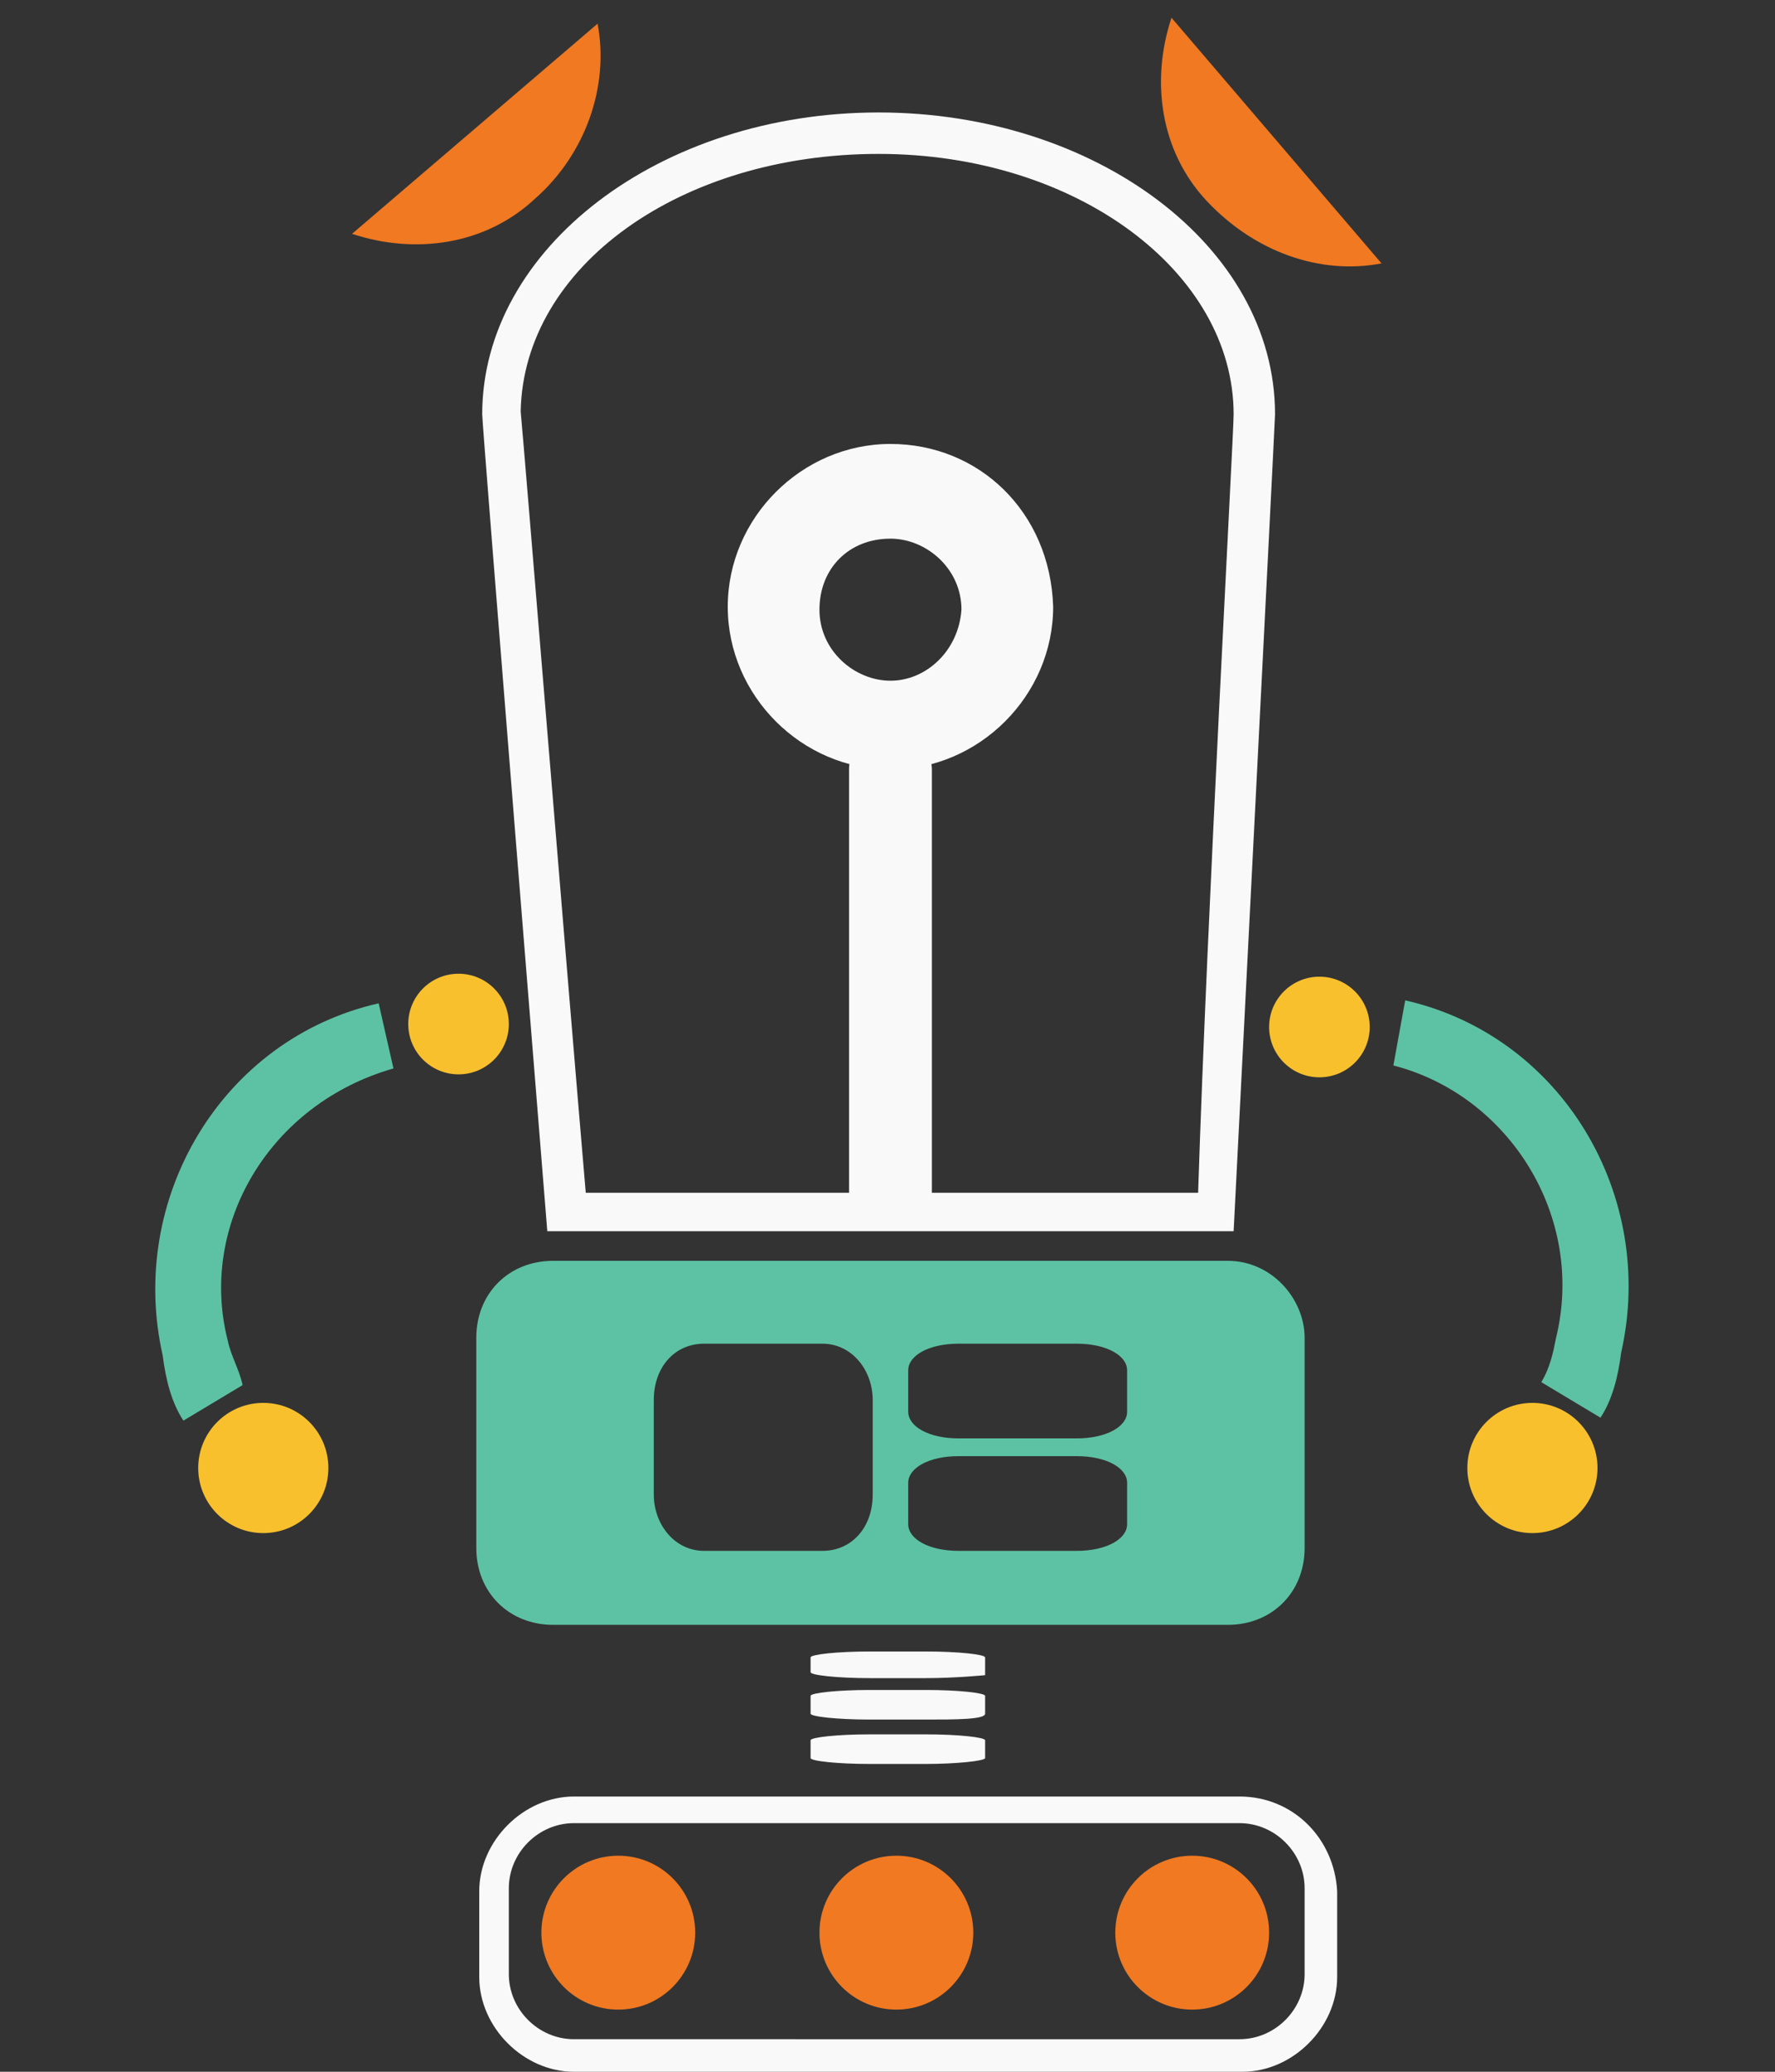<?xml version="1.0" encoding="utf-8"?>
<!-- Generator: Adobe Illustrator 19.0.1, SVG Export Plug-In . SVG Version: 6.00 Build 0)  -->
<svg version="1.1" id="Layer_1" xmlns="http://www.w3.org/2000/svg" xmlns:xlink="http://www.w3.org/1999/xlink" x="0px" y="0px"
	 viewBox="0 0 60 70" style="enable-background:new 0 0 60 70;" xml:space="preserve">
<rect x="0" y="0" width="60" height="70" fill="#333333" stroke="none"/>
<style type="text/css">
	.st0{fill:#F9F9F9;}
	.st1{fill:#F07922;}
	.st2{fill:#5DC2A4;}
	.st3{fill:#F9C02D;}
</style>
<path class="st0" d="M29.7,5.2c6.7,0,12,4,12,8.8c0,0.7-0.9,16.9-1.2,26.3H19.8c-0.7-8.2-2.1-25.4-2.2-26.4C17.7,9,23,5.2,29.7,5.2
	 M29.7,3.8c-7.4,0-13.4,4.6-13.4,10.2c0,0.4,2.2,27.6,2.2,27.6h23.2c0,0,1.4-27.4,1.4-27.6C43.1,8.3,37,3.8,29.7,3.8L29.7,3.8z"/>
<path class="st0" d="M30.1,24.6L30.1,24.6c-0.7,0-1.4,0.6-1.4,1.4v14.7c0,0.7,0.6,0,1.4,0l0,0c0.7,0,1.4,0.7,1.4,0V26
	C31.5,25.3,30.8,24.6,30.1,24.6z"/>
<path class="st1" d="M39.6,0.6c-0.7,2.1-0.4,4.5,1.2,6.2c1.6,1.7,3.8,2.5,5.9,2.1L39.6,0.6z"/>
<path class="st1" d="M11.9,7.9c2.1,0.7,4.5,0.4,6.2-1.2c1.7-1.5,2.5-3.8,2.1-5.9L11.9,7.9z"/>
<path class="st0" d="M30.1,15c-3,0-5.5,2.5-5.5,5.5s2.5,5.5,5.5,5.5c3,0,5.5-2.5,5.5-5.5C35.5,17.3,33.1,15,30.1,15z M30.1,23
	c-1.2,0-2.4-1-2.4-2.4c0-1.4,1-2.4,2.4-2.4c1.2,0,2.4,1,2.4,2.4C32.4,22,31.3,23,30.1,23z"/>
<g>
	<path class="st0" d="M31.3,56.7h-1.9c-1.1,0-2-0.1-2-0.2V56c0-0.1,0.9-0.2,2-0.2h1.9c1.1,0,2,0.1,2,0.2v0.6
		C33.3,56.6,32.3,56.7,31.3,56.7z"/>
	<path class="st0" d="M31.3,58.1h-1.9c-1.1,0-2-0.1-2-0.2v-0.6c0-0.1,0.9-0.2,2-0.2h1.9c1.1,0,2,0.1,2,0.2v0.6
		C33.3,58.1,32.3,58.1,31.3,58.1z"/>
	<path class="st0" d="M31.3,59.6h-1.9c-1.1,0-2-0.1-2-0.2v-0.6c0-0.1,0.9-0.2,2-0.2h1.9c1.1,0,2,0.1,2,0.2v0.6
		C33.3,59.5,32.3,59.6,31.3,59.6z"/>
</g>
<g>
	<path class="st2" d="M7.7,45.3c0.1,0.5,0.4,1,0.5,1.5l0,0l-2,1.2c-0.4-0.6-0.6-1.4-0.7-2.2c-1.2-5.3,2-10.7,7.3-11.9l0.5,2.2
		C9.1,37.3,6.7,41.4,7.7,45.3z"/>
</g>
<circle class="st3" cx="15.5" cy="34.6" r="1.7"/>
<path class="st2" d="M41.5,42.6H18.7c-1.5,0-2.6,1.1-2.6,2.6v7.1c0,1.5,1.1,2.6,2.6,2.6h22.8c1.5,0,2.6-1.1,2.6-2.6v-7.1
	C44.1,43.9,43,42.6,41.5,42.6z M29.5,50.5c0,1.1-0.7,1.9-1.7,1.9h-4c-1,0-1.7-0.9-1.7-1.9v-3.2c0-1.1,0.7-1.9,1.7-1.9h4
	c1,0,1.7,0.9,1.7,1.9V50.5z M38.1,51.5c0,0.5-0.7,0.9-1.7,0.9h-4c-1,0-1.7-0.4-1.7-0.9v-1.4c0-0.5,0.7-0.9,1.7-0.9h4
	c1,0,1.7,0.4,1.7,0.9C38.1,50.2,38.1,51.5,38.1,51.5z M38.1,47.7c0,0.5-0.7,0.9-1.7,0.9h-4c-1,0-1.7-0.4-1.7-0.9v-1.4
	c0-0.5,0.7-0.9,1.7-0.9h4c1,0,1.7,0.4,1.7,0.9C38.1,46.3,38.1,47.7,38.1,47.7z"/>
<path class="st0" d="M41.9,61.6c1.2,0,2.2,1,2.2,2.2v2.9c0,1.2-1,2.2-2.2,2.2H19.4c-1.2,0-2.2-1-2.2-2.2v-2.9c0-1.2,1-2.2,2.2-2.2
	H41.9 M41.9,60.7H19.4c-1.7,0-3.2,1.5-3.2,3.2v2.9c0,1.7,1.5,3.2,3.2,3.2H42c1.7,0,3.2-1.5,3.2-3.2v-2.9
	C45.1,62.1,43.7,60.7,41.9,60.7L41.9,60.7z"/>
<circle class="st1" cx="40.3" cy="65.3" r="2.6"/>
<circle class="st1" cx="30.3" cy="65.3" r="2.6"/>
<circle class="st1" cx="20.9" cy="65.3" r="2.6"/>
<circle class="st3" cx="44.6" cy="34.7" r="1.7"/>
<g>
	<path class="st2" d="M52.6,45.2c-0.1,0.5-0.2,1-0.5,1.5l0,0l2,1.2c0.4-0.6,0.6-1.4,0.7-2.2c1.2-5.3-2-10.7-7.3-11.9L47.1,36
		C51,37,53.6,41.1,52.6,45.2z"/>
</g>
<circle class="st3" cx="51.8" cy="49.6" r="2.2"/>
<circle class="st3" cx="8.9" cy="49.6" r="2.2"/>
</svg>
